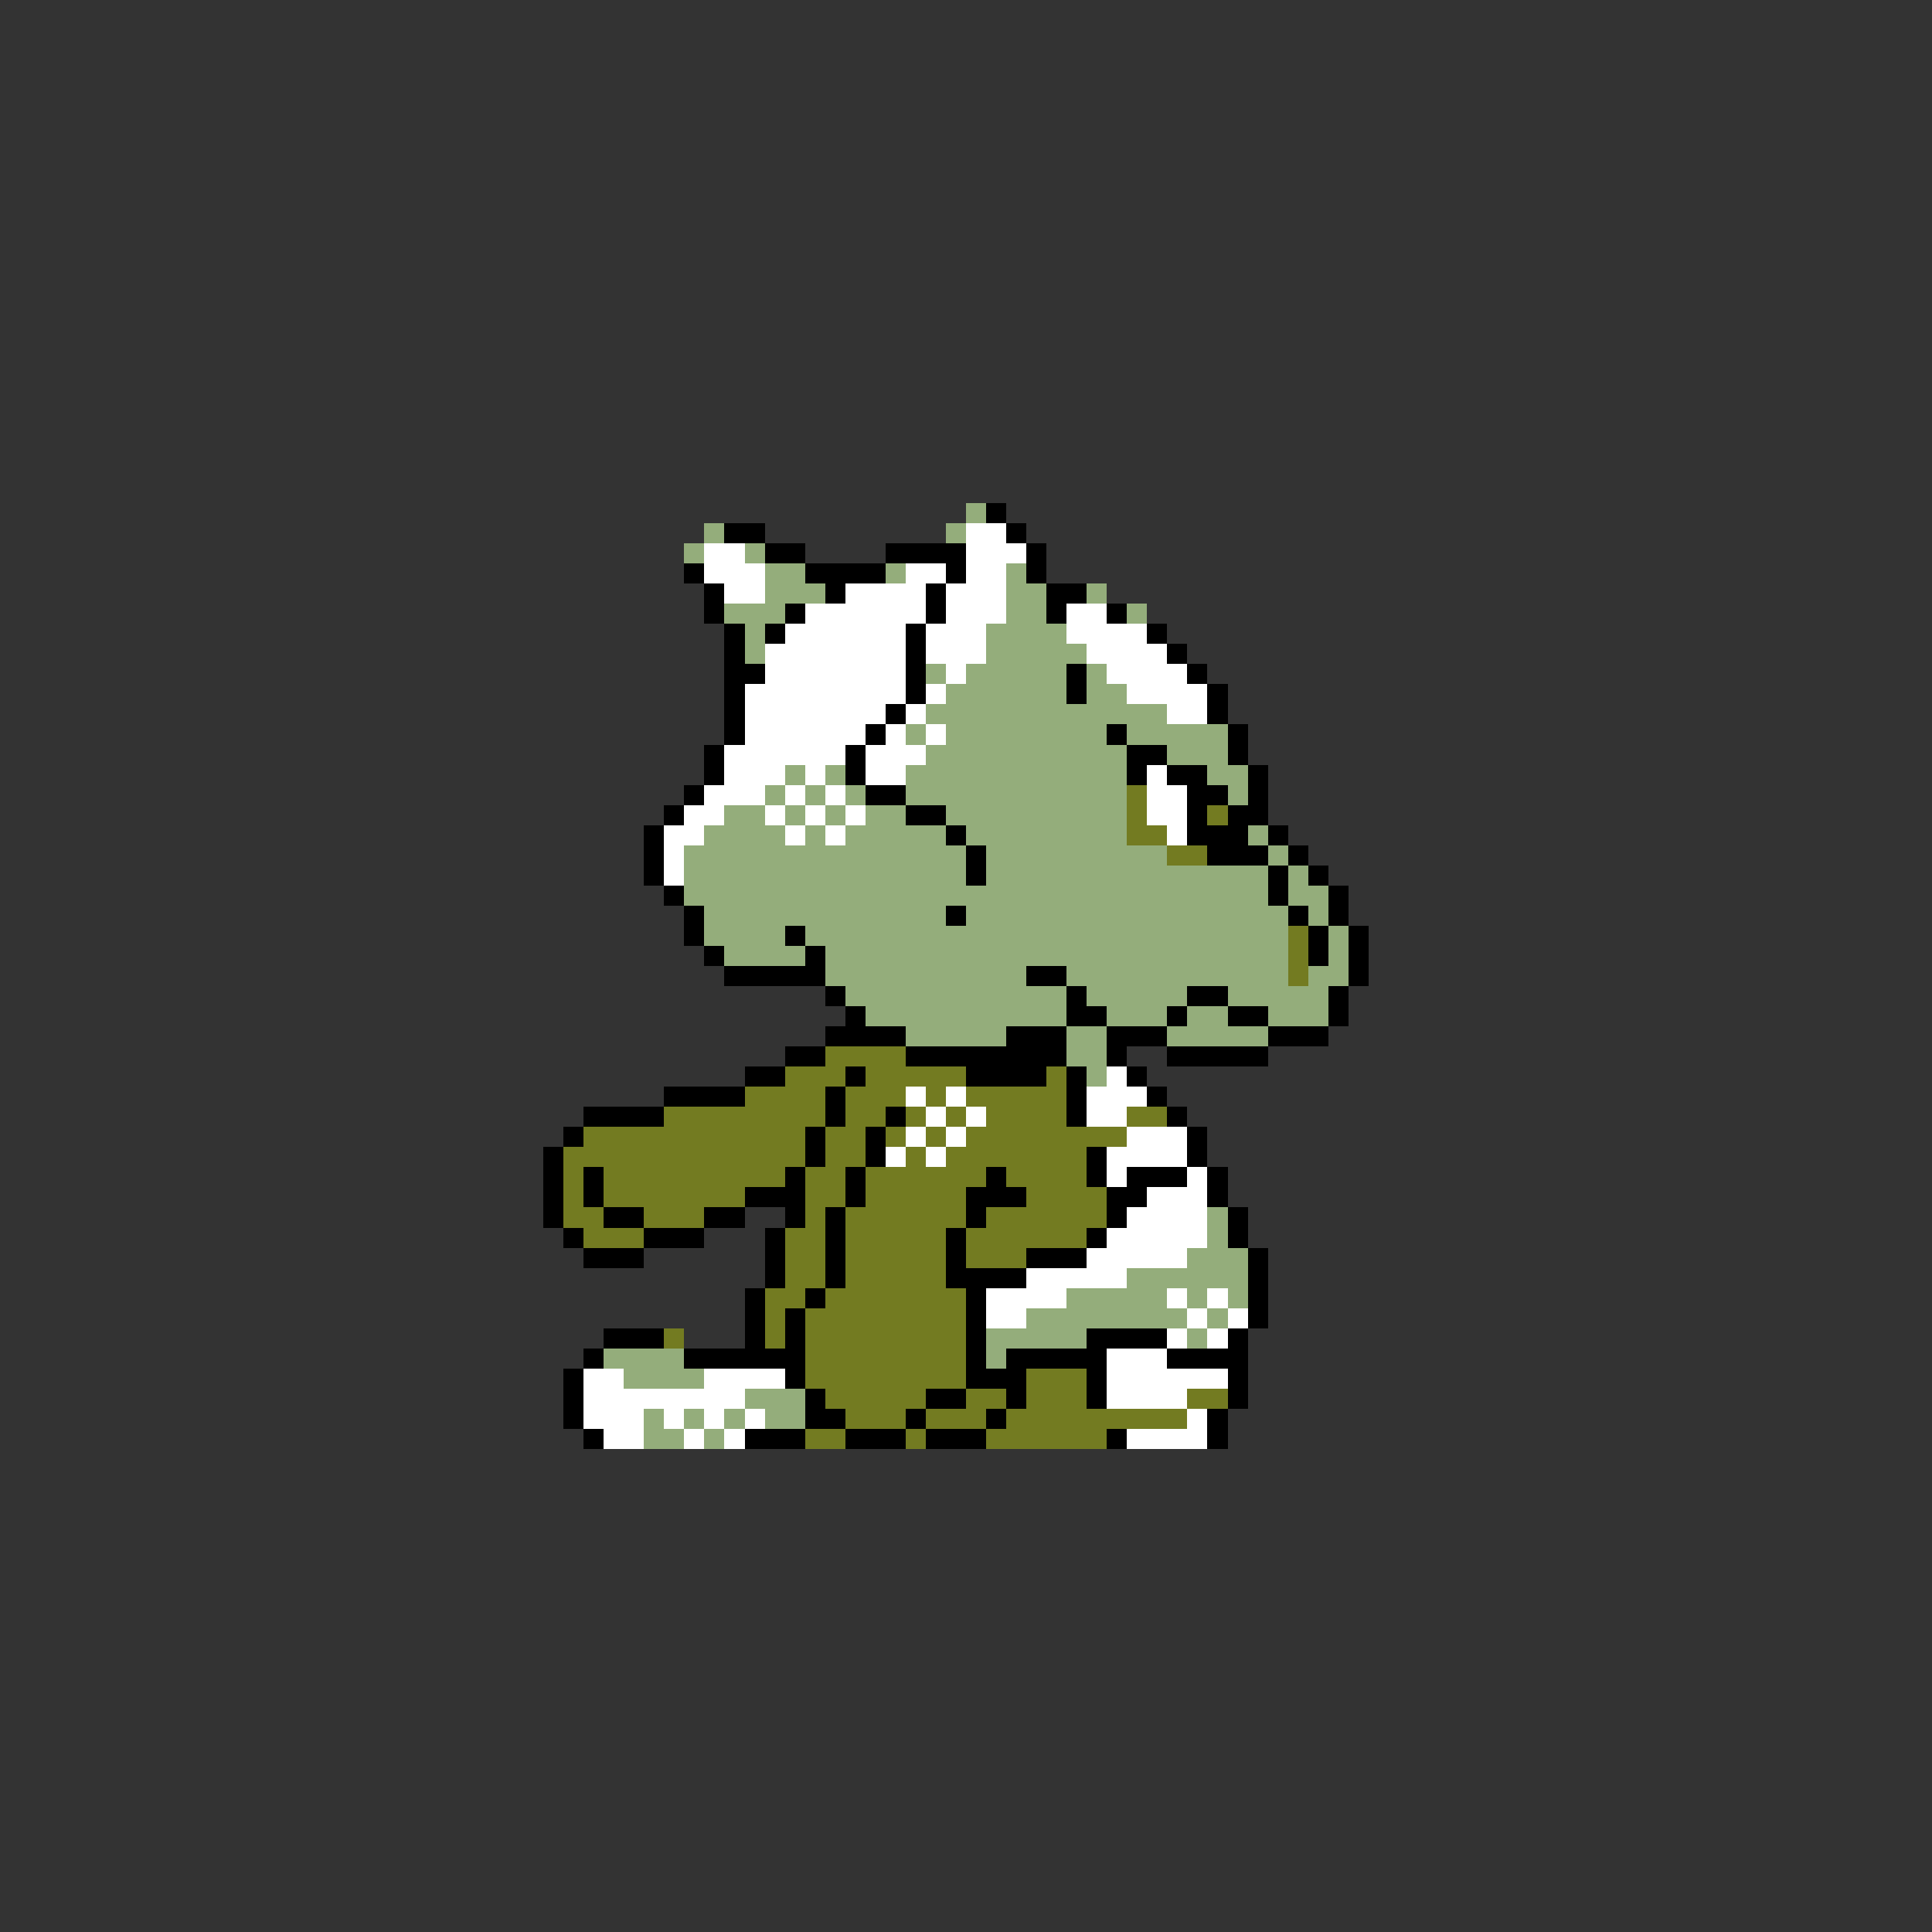 <svg xmlns="http://www.w3.org/2000/svg" viewBox="0 -0.5 96 96" shape-rendering="crispEdges">
<rect x="0" y="-0.5" width="96" height="96" fill="#333333" stroke="none"/>
<path stroke="#94ad7b" d="M48 25h1M35 26h1M47 26h1M34 27h1M37 27h1M38 28h2M44 28h1M50 28h1M38 29h3M50 29h2M54 29h1M36 30h3M50 30h2M56 30h1M37 31h1M49 31h4M37 32h1M49 32h5M46 33h1M48 33h5M54 33h1M47 34h6M54 34h2M46 35h12M45 36h1M47 36h8M56 36h5M46 37h10M58 37h3M39 38h1M41 38h1M45 38h11M60 38h2M38 39h1M40 39h1M42 39h1M45 39h11M61 39h1M36 40h2M39 40h1M41 40h1M43 40h2M47 40h9M35 41h4M40 41h1M42 41h5M48 41h8M62 41h1M34 42h14M49 42h9M63 42h1M34 43h14M49 43h14M64 43h1M34 44h29M64 44h2M35 45h12M48 45h16M65 45h1M35 46h4M40 46h24M66 46h1M36 47h4M41 47h23M66 47h1M41 48h10M53 48h11M65 48h2M42 49h11M54 49h5M61 49h5M43 50h10M55 50h3M59 50h2M63 50h3M45 51h5M53 51h2M58 51h5M53 52h2M54 53h1M60 60h1M60 61h1M59 62h3M56 63h6M53 64h5M59 64h1M61 64h1M51 65h8M60 65h1M49 66h5M59 66h1M30 67h4M49 67h1M31 68h4M37 69h3M32 70h1M34 70h1M36 70h1M38 70h2M32 71h2M35 71h1" />
<path stroke="#000000" d="M49 25h1M36 26h2M50 26h1M38 27h2M44 27h4M51 27h1M34 28h1M40 28h4M47 28h1M51 28h1M35 29h1M41 29h1M46 29h1M52 29h2M35 30h1M39 30h1M46 30h1M52 30h1M55 30h1M36 31h1M38 31h1M45 31h1M57 31h1M36 32h1M45 32h1M58 32h1M36 33h2M45 33h1M53 33h1M59 33h1M36 34h1M45 34h1M53 34h1M60 34h1M36 35h1M44 35h1M60 35h1M36 36h1M43 36h1M55 36h1M61 36h1M35 37h1M42 37h1M56 37h2M61 37h1M35 38h1M42 38h1M56 38h1M58 38h2M62 38h1M34 39h1M43 39h2M59 39h2M62 39h1M33 40h1M45 40h2M59 40h1M61 40h2M32 41h1M47 41h1M59 41h3M63 41h1M32 42h1M48 42h1M60 42h3M64 42h1M32 43h1M48 43h1M63 43h1M65 43h1M33 44h1M63 44h1M66 44h1M34 45h1M47 45h1M64 45h1M66 45h1M34 46h1M39 46h1M65 46h1M67 46h1M35 47h1M40 47h1M65 47h1M67 47h1M36 48h5M51 48h2M67 48h1M41 49h1M53 49h1M59 49h2M66 49h1M42 50h1M53 50h2M58 50h1M61 50h2M66 50h1M41 51h4M50 51h3M55 51h3M63 51h3M39 52h2M45 52h8M55 52h1M58 52h5M37 53h2M42 53h1M48 53h4M53 53h1M56 53h1M33 54h4M41 54h1M53 54h1M57 54h1M29 55h4M41 55h1M44 55h1M53 55h1M58 55h1M28 56h1M40 56h1M43 56h1M59 56h1M27 57h1M40 57h1M43 57h1M54 57h1M59 57h1M27 58h1M29 58h1M39 58h1M42 58h1M49 58h1M54 58h1M56 58h3M60 58h1M27 59h1M29 59h1M37 59h3M42 59h1M48 59h3M55 59h2M60 59h1M27 60h1M30 60h2M35 60h2M39 60h1M41 60h1M48 60h1M55 60h1M61 60h1M28 61h1M32 61h3M38 61h1M41 61h1M47 61h1M54 61h1M61 61h1M29 62h3M38 62h1M41 62h1M47 62h1M51 62h3M62 62h1M38 63h1M41 63h1M47 63h4M62 63h1M37 64h1M40 64h1M48 64h1M62 64h1M37 65h1M39 65h1M48 65h1M62 65h1M30 66h3M37 66h1M39 66h1M48 66h1M54 66h4M61 66h1M29 67h1M34 67h6M48 67h1M50 67h5M58 67h4M28 68h1M39 68h1M48 68h3M54 68h1M61 68h1M28 69h1M40 69h1M46 69h2M50 69h1M54 69h1M61 69h1M28 70h1M40 70h2M45 70h1M49 70h1M60 70h1M29 71h1M37 71h3M42 71h3M46 71h3M55 71h1M60 71h1" />
<path stroke="#ffffff" d="M48 26h2M35 27h2M48 27h3M35 28h3M45 28h2M48 28h2M36 29h2M42 29h4M47 29h3M40 30h6M47 30h3M53 30h2M39 31h6M46 31h3M53 31h4M38 32h7M46 32h3M54 32h4M38 33h7M47 33h1M55 33h4M37 34h8M46 34h1M56 34h4M37 35h7M45 35h1M58 35h2M37 36h6M44 36h1M46 36h1M36 37h6M43 37h3M36 38h3M40 38h1M43 38h2M57 38h1M35 39h3M39 39h1M41 39h1M57 39h2M34 40h2M38 40h1M40 40h1M42 40h1M57 40h2M33 41h2M39 41h1M41 41h1M58 41h1M33 42h1M33 43h1M55 53h1M45 54h1M47 54h1M54 54h3M46 55h1M48 55h1M54 55h2M45 56h1M47 56h1M56 56h3M44 57h1M46 57h1M55 57h4M55 58h1M59 58h1M57 59h3M56 60h4M55 61h5M54 62h5M51 63h5M49 64h4M58 64h1M60 64h1M49 65h2M59 65h1M61 65h1M58 66h1M60 66h1M55 67h3M29 68h2M35 68h4M55 68h6M29 69h8M55 69h4M29 70h3M33 70h1M35 70h1M37 70h1M59 70h1M30 71h2M34 71h1M36 71h1M56 71h4" />
<path stroke="#737b21" d="M56 39h1M56 40h1M60 40h1M56 41h2M58 42h2M64 46h1M64 47h1M64 48h1M41 52h4M39 53h3M43 53h5M52 53h1M37 54h4M42 54h3M46 54h1M48 54h5M33 55h8M42 55h2M45 55h1M47 55h1M49 55h4M56 55h2M29 56h11M41 56h2M44 56h1M46 56h1M48 56h8M28 57h12M41 57h2M45 57h1M47 57h7M28 58h1M30 58h9M40 58h2M43 58h6M50 58h4M28 59h1M30 59h7M40 59h2M43 59h5M51 59h4M28 60h2M32 60h3M40 60h1M42 60h6M49 60h6M29 61h3M39 61h2M42 61h5M48 61h6M39 62h2M42 62h5M48 62h3M39 63h2M42 63h5M38 64h2M41 64h7M38 65h1M40 65h8M33 66h1M38 66h1M40 66h8M40 67h8M40 68h8M51 68h3M41 69h5M48 69h2M51 69h3M59 69h2M42 70h3M46 70h3M50 70h9M40 71h2M45 71h1M49 71h6" />
</svg>